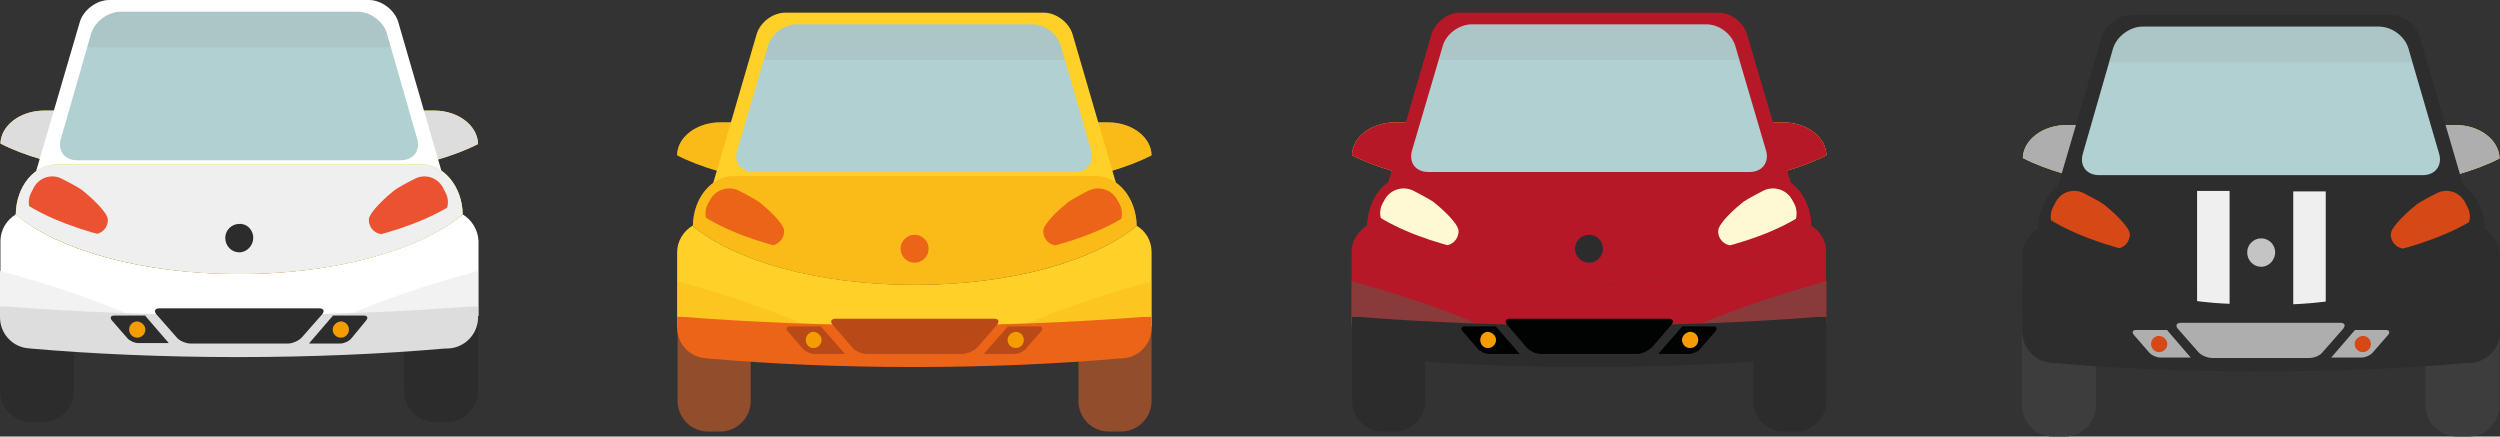 <?xml version="1.0" encoding="utf-8"?>
<!-- Generator: Adobe Illustrator 17.1.0, SVG Export Plug-In . SVG Version: 6.00 Build 0)  -->
<!DOCTYPE svg PUBLIC "-//W3C//DTD SVG 1.1//EN" "http://www.w3.org/Graphics/SVG/1.1/DTD/svg11.dtd">
<svg version="1.1" id="Layer_1" xmlns="http://www.w3.org/2000/svg" xmlns:xlink="http://www.w3.org/1999/xlink" x="0px" y="0px"
	 viewBox="0 0 553.8 96.7" enable-background="new 0 0 553.8 96.7" xml:space="preserve">
<rect x="0" y="0" width="553.8" height="96.7" fill="#333333" stroke="none"/>
<g>
	<g>
		<g>
			<path fill="#FED028" d="M255.1,34.4L255.1,34.4C255.1,34.4,255.1,34.4,255.1,34.4c-0.1-4.1-4.4-7.3-9.7-7.3h-10.4
				c-9.2,2.9-20.4,4.6-32.5,4.6c-12.1,0-23.4-1.7-32.5-4.6h-10.4c-5.3,0-9.6,3.3-9.6,7.3c0,0,0,0,0,0v0c10,5.2,29.8,8.7,52.6,8.7
				C225.4,43.1,245.2,39.6,255.1,34.4z"/>
			<path opacity="0.4" fill="#F59C00" d="M255.1,34.4L255.1,34.4C255.1,34.4,255.1,34.4,255.1,34.4c-0.1-4.1-4.4-7.3-9.7-7.3h-10.4
				c-9.2,2.9-20.4,4.6-32.5,4.6c-12.1,0-23.4-1.7-32.5-4.6h-10.4c-5.3,0-9.6,3.3-9.6,7.3c0,0,0,0,0,0v0c10,5.2,29.8,8.7,52.6,8.7
				C225.4,43.1,245.2,39.6,255.1,34.4z"/>
			<path fill="#FED028" d="M231.2,2.8H174c-2.8,0-5.6,2.1-6.4,4.8l-9.8,33.6h89.6l-9.8-33.6C236.8,4.9,233.9,2.8,231.2,2.8z"/>
			<g>
				<path fill="#924D2C" d="M166.3,88.8c0,3.8-3.1,6.8-6.8,6.8h-2.6c-3.8,0-6.8-3-6.8-6.8V70.1c0-3.8,3.1-6.8,6.8-6.8h2.6
					c3.8,0,6.8,3.1,6.8,6.8V88.8z"/>
				<path fill="#924D2C" d="M255.1,88.8c0,3.8-3.1,6.8-6.8,6.8h-2.6c-3.8,0-6.8-3-6.8-6.8V70.1c0-3.8,3-6.8,6.8-6.8h2.6
					c3.8,0,6.8,3.1,6.8,6.8V88.8z"/>
			</g>
			<path fill="#FED028" d="M251.8,50c-9.3,7.8-27.8,13.1-49.2,13.1c-21.3,0-39.9-5.3-49.2-13.1c-2,1.2-3.4,3.4-3.4,5.9v16.5h105.1
				V55.9C255.1,53.3,253.8,51.2,251.8,50z"/>
			<path fill="#FED028" d="M251.8,50C251.7,50,251.7,49.9,251.8,50c-0.1-6.1-4.1-11-9.1-11h-80.2c-4.9,0-8.9,4.9-9,10.9
				c0,0-0.1,0-0.1,0.1c9.3,7.8,27.8,13.1,49.2,13.1C223.9,63.1,242.5,57.8,251.8,50z"/>
			<path opacity="0.4" fill="#F59C00" d="M251.8,50C251.7,50,251.7,49.9,251.8,50c-0.1-6.1-4.1-11-9.1-11h-80.2
				c-4.9,0-8.9,4.9-9,10.9c0,0-0.1,0-0.1,0.1c9.3,7.8,27.8,13.1,49.2,13.1C223.9,63.1,242.5,57.8,251.8,50z"/>
			<path opacity="0.4" fill="#F59C00" d="M255.2,62.6C255.2,62.6,255.2,62.6,255.2,62.6L255.2,62.6
				C255.2,62.6,255.2,62.6,255.2,62.6z"/>
			<path opacity="0.4" fill="#F59C00" d="M150,62.6C150,62.6,150,62.6,150,62.6L150,62.6C150,62.6,150,62.6,150,62.6z"/>
			<path fill="#EC6417" d="M205.7,55.1c0,1.7-1.4,3.1-3.1,3.1c-1.7,0-3.1-1.4-3.1-3.1c0-1.7,1.4-3.1,3.1-3.1
				C204.3,52,205.7,53.4,205.7,55.1z"/>
			<g>
				<path fill="#B0D0D1" d="M163.3,33.3c-0.8,2.7,0.8,4.8,3.6,4.8h71.2c2.8,0,4.4-2.2,3.6-4.8L235,10.2c-0.8-2.7-3.6-4.8-6.4-4.8
					h-52.1c-2.8,0-5.7,2.2-6.4,4.8L163.3,33.3z"/>
			</g>
			<g>
				<defs>
					<path id="SVGID_1_" d="M251.8,46.2C251.7,46.2,251.7,46.2,251.8,46.2c-0.1-5.6-4.1-10.1-9.1-10.1h-80.2c-4.9,0-8.9,4.5-9,10.1
						c0,0-0.1,0-0.1,0c9.3,7.2,27.8,12,49.2,12C223.9,58.2,242.5,53.4,251.8,46.2z"/>
				</defs>
				<clipPath id="SVGID_2_">
					<use xlink:href="#SVGID_1_"  overflow="visible"/>
				</clipPath>
				<g clip-path="url(#SVGID_2_)">
					<path fill="#EC6417" d="M247.9,45l-0.5-0.9c-1.3-2.2-4.1-3-6.4-1.8c0,0-3.3,1.7-4.3,2.4c-1.4,1.1-5.6,4.7-5.6,6.5
						c0,1.8,1.4,3.2,3.2,3.2l0,0l0,0h5.6v0c0.7-0.1,1.3-0.2,1.9-0.6l4.3-2.4C248.4,50.1,249.2,47.2,247.9,45z"/>
				</g>
				<g clip-path="url(#SVGID_2_)">
					<path fill="#EC6417" d="M156.9,45l0.5-0.9c1.3-2.2,4.1-3,6.4-1.8c0,0,3.3,1.7,4.3,2.4c1.4,1.1,5.6,4.7,5.6,6.5
						c0,1.8-1.4,3.2-3.2,3.2l0,0l0,0H165v0c-0.7-0.1-1.3-0.2-1.9-0.6l-4.3-2.4C156.4,50.1,155.6,47.2,156.9,45z"/>
				</g>
			</g>
			<path opacity="0.2" fill="#F59C00" d="M255.2,71.8v-9.5c-10.8,2.9-20.3,6.2-28,9.5H255.2z"/>
			<path opacity="0.2" fill="#F59C00" d="M150,71.8v-9.5c10.8,2.9,20.3,6.2,28,9.5H150z"/>
			<g>
				<path fill="#EC6417" d="M253.2,70.2c-15.2,1.2-32.5,1.9-50.9,1.9s-35.7-0.7-50.9-1.9H150v2.4c0,3.4,2.5,6.2,5.8,6.7h0
					c0,0,0,0,0,0c0.3,0,0.6,0.1,0.9,0.1c13.6,1.2,29.2,1.9,45.7,1.9c16.5,0,32-0.7,45.6-1.9h0.3c3.8,0,6.8-3.1,6.8-6.8v-2.4H253.2z"
					/>
			</g>
		</g>
		<path fill="#B94917" d="M213.3,78.4h-21.4c-1,0-2.4-0.6-3.1-1.4l-4.3-5c-0.7-0.8-0.4-1.4,0.7-1.4h35c1,0,1.3,0.6,0.6,1.4l-4.3,5
			C215.7,77.7,214.3,78.4,213.3,78.4z"/>
		<g>
			<g>
				<path fill="#B94917" d="M187,78.2l-5-5.7c0,0-0.1-0.1-0.1-0.2H175c-0.8,0-1,0.5-0.5,1.1l3.4,3.9c0.5,0.6,1.6,1.1,2.4,1.1h6.9
					C187.1,78.3,187.1,78.3,187,78.2z"/>
				<path fill="#F59C00" d="M182,75.3c0,1-0.8,1.8-1.8,1.8c-1,0-1.7-0.8-1.7-1.8c0-1,0.8-1.8,1.7-1.8C181.2,73.6,182,74.4,182,75.3z
					"/>
			</g>
			<g>
				<path fill="#B94917" d="M218.1,78.2l5-5.7c0.1,0,0.1-0.1,0.1-0.2h6.9c0.8,0,1,0.5,0.5,1.1l-3.4,3.9c-0.5,0.6-1.6,1.1-2.4,1.1
					H218C218,78.3,218.1,78.3,218.1,78.2z"/>
				<path fill="#F59C00" d="M223.2,75.3c0,1,0.8,1.8,1.8,1.8c1,0,1.8-0.8,1.8-1.8c0-1-0.8-1.8-1.8-1.8
					C224,73.6,223.2,74.4,223.2,75.3z"/>
			</g>
		</g>
		<g opacity="0.2">
			<path fill="#9D9D9C" d="M235,10.2c-0.8-2.7-3.6-4.8-6.4-4.8h-52.1c-2.8,0-5.7,2.2-6.4,4.8l-0.9,3.1h66.7L235,10.2z"/>
		</g>
	</g>
	<g>
		<g>
			<path fill="#FED028" d="M404.6,34.4L404.6,34.4C404.6,34.4,404.5,34.4,404.6,34.4c-0.1-4.1-4.4-7.3-9.7-7.3h-10.4
				c-9.2,2.9-20.4,4.6-32.5,4.6c-12.1,0-23.4-1.7-32.5-4.6h-10.4c-5.3,0-9.6,3.3-9.6,7.3c0,0,0,0,0,0v0c10,5.2,29.8,8.7,52.6,8.7
				C374.8,43.1,394.6,39.6,404.6,34.4z"/>
			<path fill="#B71827" d="M404.6,34.4L404.6,34.4C404.6,34.4,404.5,34.4,404.6,34.4c-0.1-4.1-4.4-7.3-9.7-7.3h-10.4
				c-9.2,2.9-20.4,4.6-32.5,4.6c-12.1,0-23.4-1.7-32.5-4.6h-10.4c-5.3,0-9.6,3.3-9.6,7.3c0,0,0,0,0,0v0c10,5.2,29.8,8.7,52.6,8.7
				C374.8,43.1,394.6,39.6,404.6,34.4z"/>
			<path fill="#B71827" d="M380.6,2.8h-57.1c-2.8,0-5.6,2.1-6.4,4.8l-9.8,33.6h89.6L387,7.6C386.2,4.9,383.4,2.8,380.6,2.8z"/>
			<g>
				<path fill="#2D2C2C" d="M315.7,88.8c0,3.8-3.1,6.8-6.8,6.8h-2.6c-3.8,0-6.8-3-6.8-6.8V70.1c0-3.8,3.1-6.8,6.8-6.8h2.6
					c3.8,0,6.8,3.1,6.8,6.8V88.8z"/>
				<path fill="#2D2C2C" d="M404.6,88.8c0,3.8-3.1,6.8-6.8,6.8h-2.6c-3.8,0-6.8-3-6.8-6.8V70.1c0-3.8,3-6.8,6.8-6.8h2.6
					c3.8,0,6.8,3.1,6.8,6.8V88.8z"/>
			</g>
			<path fill="#B71827" d="M401.2,50c-9.3,7.8-27.8,13.1-49.2,13.1c-21.3,0-39.9-5.3-49.2-13.1c-2,1.2-3.4,3.4-3.4,5.9v16.5h105.1
				V55.9C404.6,53.3,403.2,51.2,401.2,50z"/>
			<path fill="#B71827" d="M401.2,50C401.2,50,401.2,49.9,401.2,50c-0.1-6.1-4.1-11-9.1-11h-80.2c-4.9,0-8.9,4.9-9,10.9
				c0,0-0.1,0-0.1,0.1c9.3,7.8,27.8,13.1,49.2,13.1C373.4,63.1,391.9,57.8,401.2,50z"/>
			<path fill="#B71827" d="M401.2,50C401.2,50,401.2,49.9,401.2,50c-0.1-6.1-4.1-11-9.1-11h-80.2c-4.9,0-8.9,4.9-9,10.9
				c0,0-0.1,0-0.1,0.1c9.3,7.8,27.8,13.1,49.2,13.1C373.4,63.1,391.9,57.8,401.2,50z"/>
			<path opacity="0.4" fill="#F59C00" d="M404.6,62.6C404.6,62.6,404.6,62.6,404.6,62.6L404.6,62.6
				C404.6,62.6,404.6,62.6,404.6,62.6z"/>
			<path opacity="0.4" fill="#F59C00" d="M299.4,62.6C299.4,62.6,299.4,62.6,299.4,62.6L299.4,62.6
				C299.4,62.6,299.4,62.6,299.4,62.6z"/>
			<path fill="#2D2C2C" d="M355.1,55.1c0,1.7-1.4,3.1-3.1,3.1c-1.7,0-3.1-1.4-3.1-3.1c0-1.7,1.4-3.1,3.1-3.1
				C353.7,52,355.1,53.4,355.1,55.1z"/>
			<g>
				<path fill="#B0D0D1" d="M312.8,33.3c-0.8,2.7,0.8,4.8,3.6,4.8h71.2c2.8,0,4.4-2.2,3.6-4.8l-6.8-23.1c-0.8-2.7-3.6-4.8-6.4-4.8
					H326c-2.8,0-5.7,2.2-6.4,4.8L312.8,33.3z"/>
			</g>
			<g>
				<defs>
					<path id="SVGID_3_" d="M401.2,46.2C401.2,46.2,401.2,46.2,401.2,46.2c-0.1-5.6-4.1-10.1-9.1-10.1h-80.2c-4.9,0-8.9,4.5-9,10.1
						c0,0-0.1,0-0.1,0c9.3,7.2,27.8,12,49.2,12C373.4,58.2,391.9,53.4,401.2,46.2z"/>
				</defs>
				<clipPath id="SVGID_4_">
					<use xlink:href="#SVGID_3_"  overflow="visible"/>
				</clipPath>
				<g clip-path="url(#SVGID_4_)">
					<path fill="#FFF9D3" d="M397.4,45l-0.5-0.9c-1.3-2.2-4.1-3-6.4-1.8c0,0-3.3,1.7-4.3,2.4c-1.4,1.1-5.6,4.7-5.6,6.5
						c0,1.8,1.4,3.2,3.2,3.2l0,0l0,0h5.6v0c0.7-0.1,1.3-0.2,1.9-0.6l4.3-2.4C397.9,50.1,398.6,47.2,397.4,45z"/>
				</g>
				<g clip-path="url(#SVGID_4_)">
					<path fill="#FFF9D3" d="M306.3,45l0.5-0.9c1.3-2.2,4.1-3,6.4-1.8c0,0,3.3,1.7,4.3,2.4c1.4,1.1,5.6,4.7,5.6,6.5
						c0,1.8-1.4,3.2-3.2,3.2l0,0l0,0h-5.6v0c-0.7-0.1-1.3-0.2-1.9-0.6l-4.3-2.4C305.9,50.1,305.1,47.2,306.3,45z"/>
				</g>
			</g>
			<path fill="#893A3B" d="M404.6,71.8v-9.5c-10.8,2.9-20.3,6.2-28,9.5H404.6z"/>
			<path fill="#893A3B" d="M299.4,71.8v-9.5c10.8,2.9,20.3,6.2,28,9.5H299.4z"/>
			<g>
				<path fill="#2D2C2C" d="M402.7,70.2c-15.2,1.2-32.5,1.9-50.9,1.9s-35.7-0.7-50.9-1.9h-1.4v2.4c0,3.4,2.5,6.2,5.8,6.7h0
					c0,0,0,0,0,0c0.3,0,0.6,0.1,0.9,0.1c13.6,1.2,29.2,1.9,45.7,1.9c16.5,0,32-0.7,45.6-1.9h0.3c3.8,0,6.8-3.1,6.8-6.8v-2.4H402.7z"
					/>
			</g>
		</g>
		<path fill="#010202" d="M362.7,78.4h-21.4c-1,0-2.4-0.6-3.1-1.4l-4.3-5c-0.7-0.8-0.4-1.4,0.7-1.4h35c1,0,1.3,0.6,0.6,1.4l-4.3,5
			C365.1,77.7,363.8,78.4,362.7,78.4z"/>
		<g>
			<g>
				<path fill="#010202" d="M336.5,78.2l-5-5.7c0,0-0.1-0.1-0.1-0.2h-6.9c-0.8,0-1,0.5-0.5,1.1l3.4,3.9c0.5,0.6,1.6,1.1,2.4,1.1h6.9
					C336.6,78.3,336.5,78.3,336.5,78.2z"/>
				<path fill="#F59C00" d="M331.4,75.3c0,1-0.8,1.8-1.8,1.8c-1,0-1.7-0.8-1.7-1.8c0-1,0.8-1.8,1.7-1.8
					C330.6,73.6,331.4,74.4,331.4,75.3z"/>
			</g>
			<g>
				<path fill="#010202" d="M367.5,78.2l5-5.7c0.1,0,0.1-0.1,0.1-0.2h6.9c0.8,0,1,0.5,0.5,1.1l-3.4,3.9c-0.5,0.6-1.6,1.1-2.4,1.1
					h-6.9C367.4,78.3,367.5,78.3,367.5,78.2z"/>
				<path fill="#F59C00" d="M372.6,75.3c0,1,0.8,1.8,1.8,1.8c1,0,1.8-0.8,1.8-1.8c0-1-0.8-1.8-1.8-1.8
					C373.4,73.6,372.6,74.4,372.6,75.3z"/>
			</g>
		</g>
		<g opacity="0.2">
			<path fill="#9D9D9C" d="M384.5,10.2c-0.8-2.7-3.6-4.8-6.4-4.8H326c-2.8,0-5.7,2.2-6.4,4.8l-0.9,3.1h66.7L384.5,10.2z"/>
		</g>
	</g>
	<g>
		<g>
			<path fill="#FED028" d="M105.9,31.9L105.9,31.9C105.9,31.8,105.9,31.8,105.9,31.9c-0.1-4.1-4.4-7.4-9.7-7.4H85.7
				c-9.2,2.9-20.5,4.7-32.8,4.7c-12.2,0-23.6-1.7-32.8-4.7H9.8c-5.3,0-9.6,3.3-9.7,7.3c0,0,0,0,0,0v0c10,5.2,30,8.8,52.9,8.8
				C75.9,40.6,95.9,37.1,105.9,31.9z"/>
			<path fill="#DDDDDD" d="M105.9,31.9L105.9,31.9C105.9,31.8,105.9,31.8,105.9,31.9c-0.1-4.1-4.4-7.4-9.7-7.4H85.7
				c-9.2,2.9-20.5,4.7-32.8,4.7c-12.2,0-23.6-1.7-32.8-4.7H9.8c-5.3,0-9.6,3.3-9.7,7.3c0,0,0,0,0,0v0c10,5.2,30,8.8,52.9,8.8
				C75.9,40.6,95.9,37.1,105.9,31.9z"/>
			<path fill="#FFFFFF" d="M81.7,0H24.2c-2.8,0-5.7,2.2-6.5,4.8L7.8,38.6h90.2L88.2,4.8C87.4,2.2,84.5,0,81.7,0z"/>
			<g>
				<path fill="#2D2C2C" d="M16.4,86.6c0,3.8-3.1,6.9-6.9,6.9H6.9c-3.8,0-6.9-3.1-6.9-6.9V67.8c0-3.8,3.1-6.9,6.9-6.9h2.6
					c3.8,0,6.9,3.1,6.9,6.9V86.6z"/>
				<path fill="#2D2C2C" d="M105.9,86.6c0,3.8-3.1,6.9-6.9,6.9h-2.6c-3.8,0-6.9-3.1-6.9-6.9V67.8c0-3.8,3.1-6.9,6.9-6.9H99
					c3.8,0,6.9,3.1,6.9,6.9V86.6z"/>
			</g>
			<path fill="#FFFFFF" d="M102.5,47.5c-9.4,7.8-28,13.2-49.5,13.2c-21.5,0-40.2-5.3-49.5-13.2c-2,1.2-3.4,3.4-3.4,5.9V70h105.9
				V53.4C105.9,50.9,104.5,48.7,102.5,47.5z"/>
			<path fill="#FED028" d="M102.5,47.5C102.5,47.5,102.4,47.5,102.5,47.5c-0.1-6.2-4.2-11.1-9.1-11.1H12.6c-5,0-9,4.9-9.1,11
				c0,0-0.1,0-0.1,0.1c9.4,7.8,28,13.2,49.5,13.2C74.5,60.7,93.1,55.4,102.5,47.5z"/>
			<path fill="#EFEFEF" d="M102.5,47.5C102.5,47.5,102.4,47.5,102.5,47.5c-0.1-6.2-4.2-11.1-9.1-11.1H12.6c-5,0-9,4.9-9.1,11
				c0,0-0.1,0-0.1,0.1c9.4,7.8,28,13.2,49.5,13.2C74.5,60.7,93.1,55.4,102.5,47.5z"/>
			<path opacity="0.4" fill="#F59C00" d="M105.9,60.2C105.9,60.2,105.9,60.2,105.9,60.2L105.9,60.2
				C105.9,60.3,105.9,60.2,105.9,60.2z"/>
			<path opacity="0.4" fill="#F59C00" d="M0,60.2C0,60.2,0,60.3,0,60.2L0,60.2C0,60.2,0,60.2,0,60.2z"/>
			<path fill="#2D2C2C" d="M56.1,52.7c0,1.7-1.4,3.2-3.1,3.2c-1.7,0-3.1-1.4-3.1-3.2c0-1.7,1.4-3.1,3.1-3.1
				C54.7,49.5,56.1,50.9,56.1,52.7z"/>
			<g>
				<path fill="#B0D0D1" d="M13.5,30.7c-0.8,2.7,0.8,4.8,3.6,4.8h71.7c2.8,0,4.4-2.2,3.6-4.8L85.7,7.4c-0.8-2.7-3.7-4.8-6.5-4.8
					H26.7c-2.8,0-5.7,2.2-6.5,4.8L13.5,30.7z"/>
			</g>
			<g>
				<defs>
					<path id="SVGID_5_" d="M102.5,43.7C102.5,43.7,102.4,43.7,102.5,43.7c-0.1-5.7-4.2-10.2-9.1-10.2H12.6c-5,0-9,4.5-9.1,10.1
						c0,0-0.1,0-0.1,0c9.4,7.2,28,12.1,49.5,12.1C74.5,55.8,93.1,50.9,102.5,43.7z"/>
				</defs>
				<clipPath id="SVGID_6_">
					<use xlink:href="#SVGID_5_"  overflow="visible"/>
				</clipPath>
				<g clip-path="url(#SVGID_6_)">
					<path fill="#EA5232" d="M98.6,42.5l-0.5-1c-1.3-2.3-4.1-3.1-6.4-1.8c0,0-3.4,1.7-4.4,2.5c-1.4,1.1-5.6,4.8-5.6,6.5
						c0,1.8,1.4,3.2,3.2,3.2l0,0l0,0h5.6v0c0.7-0.1,1.3-0.2,1.9-0.6l4.4-2.5C99.1,47.6,99.9,44.7,98.6,42.5z"/>
				</g>
				<g clip-path="url(#SVGID_6_)">
					<path fill="#EA5232" d="M7,42.5l0.5-1c1.3-2.3,4.1-3.1,6.4-1.8c0,0,3.4,1.7,4.4,2.5c1.4,1.1,5.6,4.8,5.6,6.5
						c0,1.8-1.4,3.2-3.2,3.2l0,0l0,0h-5.6v0c-0.7-0.1-1.3-0.2-1.9-0.6l-4.4-2.5C6.5,47.6,5.7,44.7,7,42.5z"/>
				</g>
			</g>
			<path fill="#F2F2F2" d="M105.9,69.5v-9.5c-10.9,3-20.5,6.2-28.2,9.5H105.9z"/>
			<path fill="#F2F2F2" d="M0,69.5v-9.5c10.9,3,20.5,6.2,28.2,9.5H0z"/>
			<g>
				<path fill="#DDDDDD" d="M104,67.9c-15.3,1.2-32.8,1.9-51.3,1.9s-35.9-0.7-51.3-1.9H0v2.4c0,3.4,2.5,6.3,5.8,6.8h0c0,0,0,0,0,0
					c0.3,0,0.6,0.1,0.9,0.1c13.7,1.2,29.4,1.9,46,1.9c16.6,0,32.2-0.7,45.9-1.9H99c3.8,0,6.9-3.1,6.9-6.9v-2.4H104z"/>
			</g>
		</g>
		<path fill="#2D2C2C" d="M63.8,76.1H42.2c-1,0-2.5-0.6-3.1-1.4l-4.4-5c-0.7-0.8-0.4-1.4,0.7-1.4h35.3c1,0,1.3,0.6,0.6,1.4l-4.4,5
			C66.2,75.5,64.8,76.1,63.8,76.1z"/>
		<g>
			<g>
				<path fill="#2D2C2C" d="M37.3,75.9l-5-5.8c0,0-0.1-0.1-0.1-0.2h-6.9c-0.8,0-1,0.5-0.5,1.1l3.4,3.9c0.5,0.6,1.6,1.1,2.4,1.1h6.9
					C37.4,76,37.4,76,37.3,75.9z"/>
				<path fill="#F59C00" d="M32.2,73c0,1-0.8,1.8-1.8,1.8c-1,0-1.8-0.8-1.8-1.8c0-1,0.8-1.8,1.8-1.8C31.4,71.3,32.2,72.1,32.2,73z"
					/>
			</g>
			<g>
				<path fill="#2D2C2C" d="M68.6,75.9l5-5.8c0.1,0,0.1-0.1,0.1-0.2h6.9c0.8,0,1,0.5,0.5,1.1L77.8,75c-0.5,0.6-1.6,1.1-2.4,1.1h-6.9
					C68.5,76,68.6,76,68.6,75.9z"/>
				<path fill="#F59C00" d="M73.7,73c0,1,0.8,1.8,1.8,1.8c1,0,1.8-0.8,1.8-1.8c0-1-0.8-1.8-1.8-1.8C74.5,71.3,73.7,72.1,73.7,73z"/>
			</g>
		</g>
		<g opacity="0.2">
			<path fill="#9D9D9C" d="M85.7,7.4c-0.8-2.7-3.7-4.8-6.5-4.8H26.7c-2.8,0-5.7,2.2-6.5,4.8l-0.9,3.1h67.2L85.7,7.4z"/>
		</g>
	</g>
	<g>
		<g>
			<g>
				<path fill="#FED028" d="M553.7,35.1L553.7,35.1C553.7,35,553.7,35,553.7,35.1c-0.1-4.1-4.4-7.4-9.7-7.4h-10.4
					c-9.2,2.9-20.5,4.7-32.7,4.7c-12.2,0-23.5-1.7-32.7-4.7h-10.4c-5.3,0-9.6,3.3-9.7,7.3c0,0,0,0,0,0v0c10,5.2,29.9,8.7,52.9,8.7
					C523.8,43.8,543.7,40.3,553.7,35.1z"/>
				<path fill="#AFAEAE" d="M553.7,35.1L553.7,35.1C553.7,35,553.7,35,553.7,35.1c-0.1-4.1-4.4-7.4-9.7-7.4h-10.4
					c-9.2,2.9-20.5,4.7-32.7,4.7c-12.2,0-23.5-1.7-32.7-4.7h-10.4c-5.3,0-9.6,3.3-9.7,7.3c0,0,0,0,0,0v0c10,5.2,29.9,8.7,52.9,8.7
					C523.8,43.8,543.7,40.3,553.7,35.1z"/>
				<path fill="#2D2D2D" d="M529.6,3.3h-57.5c-2.8,0-5.7,2.2-6.5,4.8l-9.9,33.8h90.2l-9.9-33.8C535.3,5.4,532.4,3.3,529.6,3.3z"/>
				<g>
					<path fill="#3D3D3D" d="M464.3,89.8c0,3.8-3.1,6.9-6.9,6.9h-2.6c-3.8,0-6.9-3.1-6.9-6.9V71c0-3.8,3.1-6.9,6.9-6.9h2.6
						c3.8,0,6.9,3.1,6.9,6.9V89.8z"/>
					<path fill="#3D3D3D" d="M553.7,89.8c0,3.8-3.1,6.9-6.9,6.9h-2.6c-3.8,0-6.9-3.1-6.9-6.9V71c0-3.8,3.1-6.9,6.9-6.9h2.6
						c3.8,0,6.9,3.1,6.9,6.9V89.8z"/>
				</g>
				<path fill="#2D2D2D" d="M550.4,50.7c-9.4,7.8-28,13.2-49.5,13.2c-21.5,0-40.1-5.3-49.5-13.2c-2,1.2-3.4,3.4-3.4,5.9v16.6h105.8
					V56.6C553.7,54.1,552.4,51.9,550.4,50.7z"/>
				<path fill="#2D2D2D" d="M550.4,50.7C550.3,50.7,550.3,50.7,550.4,50.7c-0.1-6.2-4.2-11.1-9.1-11.1h-80.7c-5,0-9,4.9-9.1,11
					c0,0-0.1,0-0.1,0.1c9.4,7.8,28,13.2,49.5,13.2C522.3,63.9,541,58.6,550.4,50.7z"/>
				<path opacity="0.4" fill="#2D2D2D" d="M550.4,51.7C550.3,51.7,550.3,51.7,550.4,51.7c-0.1-6.2-4.2-11.1-9.1-11.1h-80.7
					c-5,0-9,4.9-9.1,11c0,0-0.1,0-0.1,0.1c9.4,7.8,28,13.2,49.5,13.2C522.3,64.9,541,59.5,550.4,51.7z"/>
				<path opacity="0.4" fill="#F59C00" d="M553.8,63.4C553.8,63.4,553.8,63.4,553.8,63.4L553.8,63.4
					C553.8,63.5,553.8,63.5,553.8,63.4z"/>
				<path opacity="0.4" fill="#F59C00" d="M447.9,63.4C447.9,63.5,447.9,63.5,447.9,63.4L447.9,63.4
					C447.9,63.4,447.9,63.4,447.9,63.4z"/>
				<path fill="#C4C4C4" d="M504,55.9c0,1.7-1.4,3.2-3.1,3.2c-1.7,0-3.1-1.4-3.1-3.2c0-1.7,1.4-3.1,3.1-3.1
					C502.6,52.8,504,54.2,504,55.9z"/>
				<g>
					<path fill="#B0D0D1" d="M461.4,34c-0.8,2.7,0.8,4.8,3.6,4.8h71.7c2.8,0,4.4-2.2,3.6-4.8l-6.8-23.3c-0.8-2.7-3.7-4.8-6.5-4.8
						h-52.4c-2.8,0-5.7,2.2-6.5,4.8L461.4,34z"/>
				</g>
				<g>
					<defs>
						<path id="SVGID_7_" d="M550.4,46.9C550.3,46.9,550.3,46.9,550.4,46.9c-0.1-5.6-4.2-10.2-9.1-10.2h-80.7c-5,0-9,4.5-9.1,10.1
							c0,0-0.1,0-0.1,0c9.4,7.2,28,12.1,49.5,12.1C522.3,59,541,54.1,550.4,46.9z"/>
					</defs>
					<clipPath id="SVGID_8_">
						<use xlink:href="#SVGID_7_"  overflow="visible"/>
					</clipPath>
					<g clip-path="url(#SVGID_8_)">
						<path fill="#D64815" d="M546.5,45.7l-0.5-1c-1.3-2.3-4.1-3.1-6.4-1.8c0,0-3.4,1.7-4.4,2.5c-1.4,1.1-5.6,4.8-5.6,6.5
							c0,1.8,1.4,3.2,3.2,3.2l0,0l0,0h5.6v0c0.7-0.1,1.3-0.2,1.9-0.6l4.4-2.5C547,50.8,547.8,47.9,546.5,45.7z"/>
					</g>
					<g clip-path="url(#SVGID_8_)">
						<path fill="#D64815" d="M454.9,45.7l0.5-1c1.3-2.3,4.1-3.1,6.4-1.8c0,0,3.4,1.7,4.4,2.5c1.4,1.1,5.6,4.8,5.6,6.5
							c0,1.8-1.4,3.2-3.2,3.2l0,0l0,0H463v0c-0.7-0.1-1.3-0.2-1.9-0.6l-4.4-2.5C454.4,50.8,453.6,47.9,454.9,45.7z"/>
					</g>
				</g>
				<path fill="#2D2D2D" d="M553.8,72.7v-9.5c-10.9,3-20.5,6.2-28.1,9.5H553.8z"/>
				<path fill="#2D2D2D" d="M448,72.7v-9.5c10.9,3,20.5,6.2,28.1,9.5H448z"/>
				<g>
					<path fill="#2D2D2D" d="M551.8,71.1c-15.3,1.2-32.7,1.9-51.2,1.9s-35.9-0.7-51.2-1.9H448v2.4c0,3.4,2.5,6.3,5.8,6.8h0
						c0,0,0,0,0,0c0.3,0,0.6,0.1,0.9,0.1c13.7,1.2,29.4,1.9,46,1.9c16.6,0,32.2-0.7,45.9-1.9h0.3c3.8,0,6.9-3.1,6.9-6.9v-2.4H551.8z
						"/>
				</g>
			</g>
			<path fill="#AFAEAE" d="M511.6,79.3h-21.6c-1,0-2.5-0.6-3.1-1.4l-4.4-5c-0.7-0.8-0.4-1.4,0.7-1.4h35.2c1,0,1.3,0.6,0.6,1.4
				l-4.4,5C514.1,78.7,512.7,79.3,511.6,79.3z"/>
			<g>
				<g>
					<path fill="#AFAEAE" d="M485.2,79.1l-5-5.8c0,0-0.1-0.1-0.1-0.2h-6.9c-0.8,0-1,0.5-0.5,1.1l3.4,3.9c0.5,0.6,1.6,1.1,2.4,1.1
						h6.9C485.3,79.2,485.3,79.2,485.2,79.1z"/>
					<path fill="#D64815" d="M480.1,76.2c0,1-0.8,1.8-1.8,1.8c-1,0-1.8-0.8-1.8-1.8c0-1,0.8-1.8,1.8-1.8
						C479.3,74.5,480.1,75.3,480.1,76.2z"/>
				</g>
				<g>
					<path fill="#AFAEAE" d="M516.5,79.1l5-5.8c0.1,0,0.1-0.1,0.1-0.2h6.9c0.8,0,1,0.5,0.5,1.1l-3.4,3.9c-0.5,0.6-1.6,1.1-2.4,1.1
						h-6.9C516.4,79.2,516.4,79.2,516.5,79.1z"/>
					<path fill="#D64815" d="M521.6,76.2c0,1,0.8,1.8,1.8,1.8c1,0,1.8-0.8,1.8-1.8c0-1-0.8-1.8-1.8-1.8
						C522.4,74.5,521.6,75.3,521.6,76.2z"/>
				</g>
			</g>
			<g opacity="0.2">
				<path fill="#9D9D9C" d="M533.5,10.7c-0.8-2.7-3.7-4.8-6.5-4.8h-52.4c-2.8,0-5.7,2.2-6.5,4.8l-0.9,3.1h67.1L533.5,10.7z"/>
			</g>
		</g>
		<path fill="#EFEFEF" d="M486.7,42.4v24.3c2.3,0.3,4.7,0.5,7.2,0.6v-25H486.7z"/>
		<path fill="#EFEFEF" d="M515.2,42.4h-7.2v25c2.4-0.1,4.8-0.3,7.2-0.6V42.4z"/>
	</g>
</g>
</svg>
